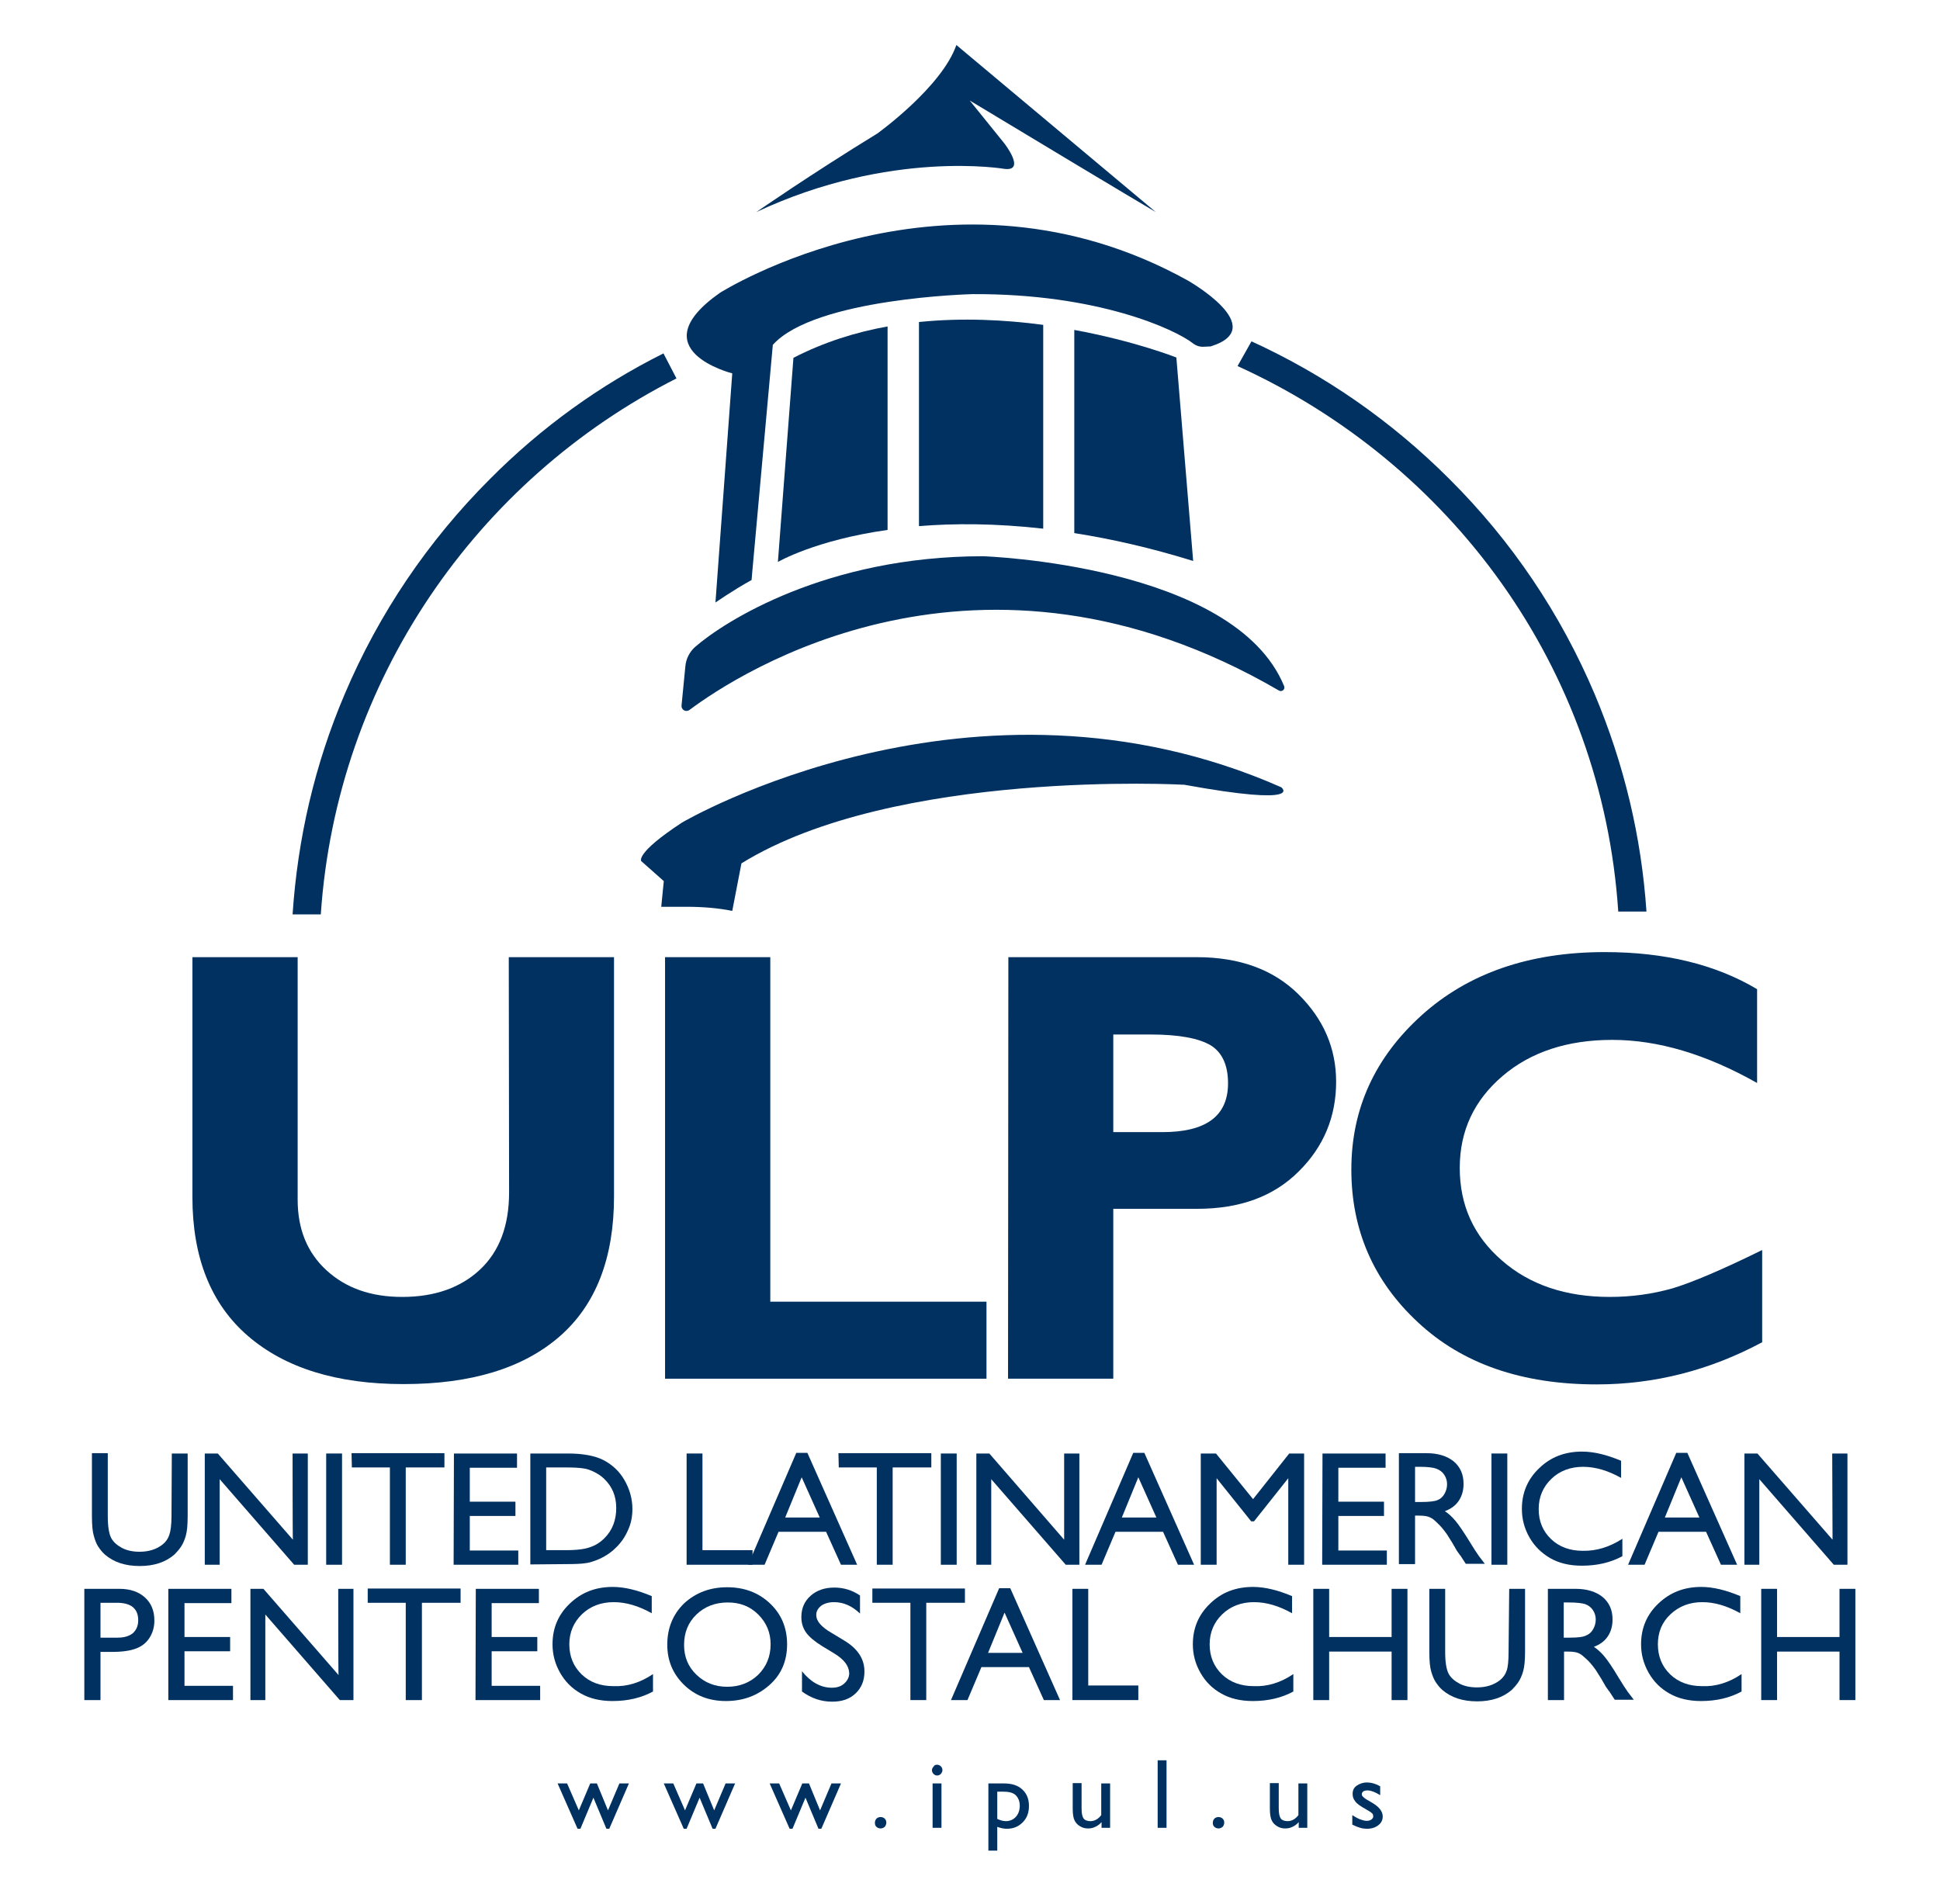 <?xml version="1.0" encoding="utf-8"?>
<!-- Generator: Adobe Illustrator 24.0.1, SVG Export Plug-In . SVG Version: 6.00 Build 0)  -->
<svg version="1.1" id="Capa_1" xmlns="http://www.w3.org/2000/svg" xmlns:xlink="http://www.w3.org/1999/xlink" x="0px" y="0px"
	 viewBox="0 0 612 600.7" style="enable-background:new 0 0 612 600.7;" xml:space="preserve">
<style type="text/css">
	.st0{fill:#003160;}
</style>
<g>
	<g>
		<path class="st0" d="M231,287.4l2.9-15c48.4-29.9,139.7-24.8,139.7-24.8c38.5,7,30.6,0.8,30.6,0.8c-97.2-42.9-189,11.1-189,11.1
			c-15,9.8-12.9,12.2-12.9,12.2l7.1,6.3l-0.8,8.1h7.9C221.7,286.1,226.5,286.5,231,287.4z"/>
	</g>
	<g>
		<path class="st0" d="M403.5,217.9c0.9,0.5,2-0.4,1.6-1.4c-15.7-38.4-95-41-95-41c-49.5,0-81.6,20.6-90.8,28.6
			c-1.8,1.6-2.9,3.8-3.1,6.2l-1.2,12.3c-0.1,1.4,1.4,2.2,2.5,1.4C233,212.4,308.9,162.8,403.5,217.9z"/>
		<path class="st0" d="M364.6,66.9c0,0-7.6-4.4-58.7-35.2l10.9,13.5c0,0,6.9,8.8,0.2,8.1c0,0-36-6.3-78.4,13.6
			c0,0,17-11.8,38.2-24.8c0,0,20.3-14.6,24.9-27.9L364.6,66.9z"/>
		<g>
			<path class="st0" d="M245.4,177.3c0,0,11.8-6.9,34.6-10.1v-64.2c-10.1,1.8-20.2,5-29.7,9.9L245.4,177.3z"/>
			<path class="st0" d="M289.9,101.6V166c11.1-0.9,24.1-0.9,39.2,0.8v-64.3C317.1,100.9,303.6,100.2,289.9,101.6z"/>
			<path class="st0" d="M376.4,177l-5.3-64.2c0,0-13.1-5.2-32.2-8.7v64.1C350.4,170,362.9,172.8,376.4,177z"/>
		</g>
	</g>
	<path class="st0" d="M225.7,190.1l5.3-72.3c0,0-29.5-7.4-3.9-25.4c0,0,72.1-45.8,147.6-3.9c0,0,26.3,14.9,7.2,20.8l-2.1,0.1
		c-1.2,0.1-2.5-0.3-3.5-1.1c-5.5-4.3-29.8-15.7-69.5-15.5c0,0-49.7,1.2-63,16l-6.5,71.8c0,0-0.1,1.5-0.2,2.4
		C231.3,186.2,225.7,190.1,225.7,190.1z"/>
</g>
<g>
	<path class="st0" d="M154.6,151.1c-19.6,19.6-35.1,42.5-45.9,68c-9.4,22.1-14.8,45.4-16.4,69.4h8.9c5-73.9,49.3-137.2,112.2-169.1
		l-4.1-7.9C189.1,121.6,170.7,134.9,154.6,151.1z"/>
</g>
<g>
	<path class="st0" d="M195.4,562.7h3l-6.2,14.3h-0.9l-4.1-9.8l-4.1,9.8h-0.9l-6.3-14.3h3l3.7,8.5l3.6-8.5h2.1l3.5,8.5L195.4,562.7z"
		/>
	<path class="st0" d="M228.9,562.7h3l-6.2,14.3h-0.9l-4.1-9.8l-4.1,9.8h-0.9l-6.3-14.3h3l3.7,8.5l3.6-8.5h2.1l3.5,8.5L228.9,562.7z"
		/>
	<path class="st0" d="M262.3,562.7h3l-6.2,14.3h-0.9l-4.1-9.8L250,577h-0.9l-6.3-14.3h3l3.7,8.5l3.6-8.5h2.1l3.5,8.5L262.3,562.7z"
		/>
	<path class="st0" d="M277.8,573.3c0.5,0,1,0.2,1.3,0.5c0.4,0.4,0.5,0.8,0.5,1.3c0,0.5-0.2,0.9-0.5,1.3c-0.4,0.3-0.8,0.5-1.3,0.5
		c-0.5,0-1-0.2-1.3-0.5c-0.4-0.3-0.5-0.8-0.5-1.3c0-0.5,0.2-1,0.5-1.3C276.8,573.5,277.3,573.3,277.8,573.3z"/>
	<path class="st0" d="M295.6,556.8c0.5,0,0.9,0.2,1.2,0.5c0.3,0.3,0.5,0.7,0.5,1.2c0,0.5-0.2,0.8-0.5,1.2c-0.3,0.3-0.7,0.5-1.2,0.5
		c-0.4,0-0.8-0.2-1.1-0.5c-0.3-0.3-0.5-0.7-0.5-1.2c0-0.4,0.2-0.8,0.5-1.1C294.8,556.9,295.1,556.8,295.6,556.8z M294.2,562.7h2.8
		v14h-2.8V562.7z"/>
	<path class="st0" d="M311.8,583.9v-21.2h4.9c2.5,0,4.4,0.6,5.8,1.9s2.1,3,2.1,5.2c0,2.1-0.6,3.8-2,5.2s-3,2-5,2
		c-0.9,0-1.9-0.2-3-0.6v7.5L311.8,583.9L311.8,583.9z M316.6,565.3h-2v8.6c0.9,0.4,1.8,0.7,2.7,0.7c1.3,0,2.4-0.5,3.2-1.4
		c0.8-0.9,1.2-2.1,1.2-3.5c0-0.9-0.2-1.7-0.6-2.4c-0.4-0.7-0.9-1.2-1.6-1.5C318.9,565.5,317.9,565.3,316.6,565.3z"/>
	<path class="st0" d="M347.5,576.7v-1.8c-0.6,0.7-1.3,1.2-2,1.5c-0.8,0.4-1.5,0.5-2.3,0.5c-0.9,0-1.7-0.2-2.5-0.7s-1.3-1-1.7-1.8
		c-0.4-0.8-0.6-2-0.6-3.8v-8h2.8v8c0,1.5,0.2,2.5,0.6,3.1c0.4,0.6,1.2,0.9,2.2,0.9c1.3,0,2.5-0.7,3.4-1.9v-10h2.8v14L347.5,576.7
		L347.5,576.7z"/>
	<path class="st0" d="M365.2,555.4h2.8v21.3h-2.8V555.4z"/>
	<path class="st0" d="M384.4,573.3c0.5,0,1,0.2,1.3,0.5c0.4,0.4,0.5,0.8,0.5,1.3c0,0.5-0.2,0.9-0.5,1.3c-0.4,0.3-0.8,0.5-1.3,0.5
		c-0.5,0-1-0.2-1.3-0.5c-0.4-0.3-0.5-0.8-0.5-1.3c0-0.5,0.2-1,0.5-1.3C383.4,573.5,383.9,573.3,384.4,573.3z"/>
	<path class="st0" d="M409.7,576.7v-1.8c-0.6,0.7-1.3,1.2-2,1.5c-0.8,0.4-1.5,0.5-2.3,0.5c-0.9,0-1.7-0.2-2.5-0.7s-1.3-1-1.7-1.8
		c-0.4-0.8-0.6-2-0.6-3.8v-8h2.8v8c0,1.5,0.2,2.5,0.6,3.1c0.4,0.6,1.2,0.9,2.2,0.9c1.3,0,2.5-0.7,3.4-1.9v-10h2.8v14L409.7,576.7
		L409.7,576.7z"/>
	<path class="st0" d="M426.6,575.7v-3c0.8,0.5,1.6,1,2.4,1.3s1.5,0.5,2.1,0.5c0.6,0,1.1-0.1,1.5-0.4c0.4-0.3,0.6-0.6,0.6-1
		c0-0.4-0.1-0.8-0.4-1c-0.3-0.3-0.9-0.7-1.8-1.2c-1.8-1-3-1.8-3.5-2.6c-0.6-0.7-0.8-1.5-0.8-2.3c0-1.1,0.4-2,1.3-2.6s1.9-1,3.2-1
		c1.4,0,2.8,0.4,4.2,1.2v2.8c-1.6-1-3-1.5-4-1.5c-0.5,0-1,0.1-1.3,0.3c-0.3,0.2-0.5,0.5-0.5,0.9c0,0.3,0.1,0.6,0.5,0.9
		c0.3,0.3,0.8,0.7,1.6,1.1l1,0.6c2.3,1.3,3.5,2.8,3.5,4.4c0,1.2-0.5,2.1-1.4,2.8s-2.1,1.1-3.5,1.1c-0.8,0-1.6-0.1-2.2-0.3
		C428.4,576.5,427.6,576.2,426.6,575.7z"/>
</g>
<g>
	<path class="st0" d="M160.5,302h33.2v75.5c0,19.4-5.7,34.2-17.2,44.2c-11.5,10-27.9,15-49.2,15c-21.1,0-37.4-5.1-49.1-15.2
		s-17.5-24.8-17.5-43.8V302h33.2v76.5c0,9.3,3,16.7,9.1,22.3c6.1,5.6,14,8.4,23.9,8.4c10.2,0,18.4-2.9,24.5-8.6
		c6.1-5.7,9.2-13.8,9.2-24.4L160.5,302L160.5,302z"/>
	<path class="st0" d="M311.2,410.7V435H209.8V302h33.2v108.7L311.2,410.7L311.2,410.7z"/>
	<path class="st0" d="M318.1,302h59.4c13.5,0,24.2,3.9,32.1,11.7c7.9,7.8,11.9,17,11.9,27.6c0,11-3.9,20.5-11.8,28.3
		c-7.9,7.9-18.5,11.8-32.1,11.8h-26.4V435h-33.2L318.1,302L318.1,302z M351.2,326.3v30.9h15.5c13.8,0,20.7-5.1,20.7-15.4
		c0-5.8-1.9-9.8-5.5-12c-3.7-2.2-10-3.4-18.9-3.4H351.2z"/>
</g>
<path class="st0" d="M555.9,394.4v29.1c-16.6,8.9-34,13.3-52.2,13.3c-23.6,0-42.4-6.5-56.4-19.6c-14-13-21-29.1-21-48.2
	s7.4-35.3,22.1-48.6s34-20,57.8-20c19,0,35,3.9,48.1,11.7v29.6c-16.1-9.1-31.3-13.6-45.7-13.6c-14.1,0-25.7,3.8-34.6,11.4
	s-13.5,17.2-13.5,29c0,11.8,4.4,21.5,13.3,29.2c8.8,7.7,20.2,11.5,34,11.5c6.9,0,13.4-0.9,19.8-2.7
	C533.9,404.6,543.3,400.6,555.9,394.4z"/>
<path class="st0" d="M519.4,287.6c-1.6-23.7-7.1-46.6-16.3-68.5c-10.8-25.5-26.2-48.4-45.9-68c-18.2-18.2-39.2-32.8-62.4-43.4
	l-4.4,7.8c67.1,30.5,115,94.9,120.1,172.1"/>
<g>
	<path class="st0" d="M54.2,458.6h5v19.9c0,2.7-0.2,4.7-0.6,6.1s-0.9,2.5-1.5,3.4c-0.6,0.9-1.3,1.7-2.1,2.5
		c-2.8,2.4-6.4,3.6-10.9,3.6c-4.6,0-8.2-1.2-11-3.6c-0.8-0.7-1.5-1.6-2.1-2.5c-0.6-0.9-1-2-1.4-3.4c-0.4-1.3-0.6-3.4-0.6-6.2v-19.9
		h5v19.9c0,3.3,0.4,5.6,1.1,6.9s1.9,2.3,3.4,3.1c1.5,0.8,3.4,1.2,5.5,1.2c3,0,5.4-0.8,7.3-2.3c1-0.8,1.7-1.8,2.1-3
		c0.4-1.1,0.7-3.1,0.7-5.9L54.2,458.6L54.2,458.6z"/>
	<path class="st0" d="M92.3,458.6h4.8v35.1h-4.3l-23.5-27v27h-4.7v-35.1h4.1l23.7,27.2C92.3,485.8,92.3,458.6,92.3,458.6z"/>
	<path class="st0" d="M102.9,458.6h5v35.1h-5V458.6z"/>
	<path class="st0" d="M110.9,458.5h29.3v4.5H128v30.7H123V463h-12L110.9,458.5L110.9,458.5z"/>
	<path class="st0" d="M143.2,458.6h19.9v4.5h-14.9v10.7h14.4v4.5h-14.4v10.9h15.3v4.5h-20.4L143.2,458.6L143.2,458.6z"/>
	<path class="st0" d="M167.3,493.6v-35h11.8c4.8,0,8.6,0.7,11.3,2.1s5,3.5,6.6,6.3s2.5,5.8,2.5,9.1c0,2.3-0.4,4.6-1.4,6.7
		c-0.9,2.1-2.2,4-3.9,5.6c-1.7,1.7-3.7,2.9-5.9,3.8c-1.3,0.5-2.5,0.9-3.6,1c-1.1,0.2-3.2,0.3-6.3,0.3L167.3,493.6L167.3,493.6z
		 M178.6,463h-6.3v26.1h6.4c2.5,0,4.5-0.2,5.9-0.5s2.6-0.8,3.5-1.3s1.8-1.2,2.6-2c2.5-2.5,3.7-5.7,3.7-9.5c0-3.8-1.3-6.8-3.8-9.2
		c-0.9-0.9-2-1.6-3.2-2.2c-1.2-0.6-2.4-1-3.4-1.1C182.7,463.1,181,463,178.6,463z"/>
	<path class="st0" d="M216.6,458.6h5v30.5h15.8v4.6h-20.8L216.6,458.6L216.6,458.6z"/>
	<path class="st0" d="M251.2,458.4h3.5l15.7,35.3h-5.1l-4.7-10.4h-15l-4.4,10.4h-5.2L251.2,458.4z M258.6,478.8l-5.7-12.7l-5.2,12.7
		H258.6z"/>
	<path class="st0" d="M264.5,458.5h29.3v4.5h-12.2v30.7h-5V463h-12L264.5,458.5L264.5,458.5z"/>
	<path class="st0" d="M296.8,458.6h5v35.1h-5V458.6z"/>
	<path class="st0" d="M335.7,458.6h4.8v35.1h-4.3l-23.5-27v27H308v-35.1h4.1l23.6,27.2L335.7,458.6L335.7,458.6z"/>
	<path class="st0" d="M357.5,458.4h3.5l15.7,35.3h-5.1l-4.7-10.4h-15l-4.4,10.4h-5.2L357.5,458.4z M364.8,478.8l-5.7-12.7l-5.2,12.7
		H364.8z"/>
	<path class="st0" d="M406.7,458.6h4.7v35.1h-5v-27.3l-10.8,13.6h-0.9l-10.9-13.6v27.3h-5v-35.1h4.8l11.7,14.4L406.7,458.6z"/>
	<path class="st0" d="M417.2,458.6h19.9v4.5h-14.9v10.7h14.4v4.5h-14.4v10.9h15.3v4.5h-20.4L417.2,458.6L417.2,458.6z"/>
	<path class="st0" d="M441.3,493.6v-35.1h8.8c3.5,0,6.4,0.9,8.5,2.6c2.1,1.8,3.1,4.1,3.1,7.1c0,2-0.5,3.8-1.5,5.3s-2.5,2.6-4.4,3.3
		c1.1,0.7,2.2,1.7,3.3,3c1.1,1.3,2.6,3.5,4.5,6.6c1.2,2,2.2,3.5,2.9,4.5l1.9,2.5h-6l-1.5-2.3c0-0.1-0.1-0.2-0.3-0.4l-1-1.4l-1.5-2.6
		l-1.7-2.7c-1-1.4-2-2.6-2.9-3.4c-0.9-0.9-1.6-1.5-2.3-1.8c-0.7-0.4-1.9-0.6-3.5-0.6h-1.3v15.3H441.3z M447.9,462.8h-1.5v11.1h1.9
		c2.5,0,4.3-0.2,5.2-0.6c1-0.4,1.7-1.1,2.2-2s0.8-1.9,0.8-3c0-1.1-0.3-2.1-0.9-3c-0.6-0.9-1.4-1.5-2.5-1.9
		C452.1,463,450.3,462.8,447.9,462.8z"/>
	<path class="st0" d="M470.5,458.6h5v35.1h-5V458.6z"/>
	<path class="st0" d="M511.8,485.5v5.5c-3.7,2-7.9,3-12.8,3c-3.9,0-7.2-0.8-10-2.4c-2.7-1.6-4.9-3.7-6.5-6.5s-2.4-5.8-2.4-9
		c0-5.1,1.8-9.4,5.5-12.9c3.6-3.5,8.1-5.2,13.5-5.2c3.7,0,7.8,1,12.3,2.9v5.4c-4.1-2.3-8.1-3.5-12-3.5c-4,0-7.4,1.3-10,3.8
		c-2.6,2.5-4,5.7-4,9.5c0,3.9,1.3,7,3.9,9.5c2.6,2.5,6,3.7,10,3.7C503.6,489.4,507.8,488.1,511.8,485.5z"/>
	<path class="st0" d="M528.8,458.4h3.5l15.7,35.3h-5.1l-4.7-10.4h-15l-4.4,10.4h-5.2L528.8,458.4z M536.1,478.8l-5.7-12.7l-5.2,12.7
		H536.1z"/>
	<path class="st0" d="M578,458.6h4.8v35.1h-4.3l-23.5-27v27h-4.7v-35.1h4.1l23.7,27.2L578,458.6L578,458.6z"/>
	<path class="st0" d="M26.6,536.4v-35.1h11.1c3.3,0,6,0.9,8,2.7c2,1.8,3,4.2,3,7.3c0,2-0.5,3.8-1.5,5.4s-2.4,2.7-4.2,3.4
		c-1.8,0.7-4.3,1.1-7.6,1.1h-3.7v15.2L26.6,536.4L26.6,536.4z M36.9,505.7h-5.2v11h5.5c2,0,3.6-0.5,4.7-1.4c1.1-1,1.7-2.3,1.7-4.1
		C43.6,507.5,41.3,505.7,36.9,505.7z"/>
	<path class="st0" d="M53.1,501.3H73v4.5H58.2v10.7h14.4v4.5H58.2v10.9h15.3v4.5H53.1V501.3z"/>
	<path class="st0" d="M106.7,501.3h4.8v35.1h-4.3l-23.5-27v27H79v-35.1h4.1l23.7,27.2C106.7,528.5,106.7,501.3,106.7,501.3z"/>
	<path class="st0" d="M116,501.2h29.3v4.5h-12.2v30.7h-5.1v-30.7h-12C116,505.7,116,501.2,116,501.2z"/>
	<path class="st0" d="M150.1,501.3H170v4.5h-14.9v10.7h14.4v4.5h-14.4v10.9h15.3v4.5h-20.4L150.1,501.3L150.1,501.3z"/>
	<path class="st0" d="M206,528.2v5.5c-3.7,2-7.9,3-12.8,3c-3.9,0-7.2-0.8-10-2.4s-4.9-3.7-6.5-6.5s-2.4-5.8-2.4-9
		c0-5.1,1.8-9.4,5.5-12.9s8.1-5.2,13.5-5.2c3.7,0,7.8,1,12.3,2.9v5.4c-4.1-2.3-8.1-3.5-12-3.5c-4,0-7.4,1.3-10,3.8
		c-2.6,2.5-4,5.7-4,9.5c0,3.8,1.3,7,3.9,9.5s5.9,3.7,10,3.7C197.8,532.2,202,530.9,206,528.2z"/>
	<path class="st0" d="M229.4,500.8c5.4,0,9.9,1.7,13.5,5.1s5.4,7.7,5.4,12.9c0,5.2-1.8,9.5-5.5,12.8s-8.2,5.1-13.8,5.1
		c-5.3,0-9.7-1.7-13.2-5.1c-3.5-3.4-5.3-7.6-5.3-12.7c0-5.2,1.8-9.6,5.3-13C219.5,502.5,224,500.8,229.4,500.8z M229.6,505.6
		c-4,0-7.3,1.3-9.9,3.8c-2.6,2.5-3.9,5.7-3.9,9.6c0,3.8,1.3,6.9,3.9,9.4s5.8,3.8,9.7,3.8c3.9,0,7.2-1.3,9.8-3.8
		c2.6-2.6,3.9-5.8,3.9-9.6c0-3.7-1.3-6.8-3.9-9.4C236.6,506.8,233.4,505.6,229.6,505.6z"/>
	<path class="st0" d="M263.2,521.7l-3.8-2.3c-2.4-1.5-4.1-2.9-5.1-4.3s-1.5-3-1.5-4.9c0-2.8,1-5,2.9-6.7c1.9-1.7,4.4-2.6,7.5-2.6
		c2.9,0,5.6,0.8,8.1,2.5v5.7c-2.5-2.4-5.2-3.6-8.2-3.6c-1.6,0-3,0.4-4,1.1c-1,0.8-1.6,1.7-1.6,2.9c0,1,0.4,2,1.2,2.9s2,1.9,3.8,2.9
		l3.8,2.3c4.3,2.6,6.4,5.8,6.4,9.8c0,2.8-0.9,5.1-2.8,6.9c-1.9,1.8-4.3,2.6-7.4,2.6c-3.5,0-6.6-1.1-9.5-3.2v-6.4
		c2.7,3.4,5.9,5.2,9.4,5.2c1.6,0,2.9-0.4,3.9-1.3c1-0.9,1.6-2,1.6-3.3C267.8,525.6,266.3,523.6,263.2,521.7z"/>
	<path class="st0" d="M275.1,501.2h29.3v4.5h-12.2v30.7h-5v-30.7h-12V501.2z"/>
	<path class="st0" d="M315.2,501.1h3.5l15.7,35.3h-5.1l-4.7-10.4h-15l-4.4,10.4h-5.2L315.2,501.1z M322.6,521.5l-5.7-12.7l-5.2,12.7
		H322.6z"/>
	<path class="st0" d="M338.3,501.3h5v30.5h15.8v4.6h-20.8L338.3,501.3L338.3,501.3z"/>
	<path class="st0" d="M408,528.2v5.5c-3.7,2-7.9,3-12.8,3c-3.9,0-7.2-0.8-10-2.4s-4.9-3.7-6.5-6.5s-2.4-5.8-2.4-9
		c0-5.1,1.8-9.4,5.5-12.9c3.6-3.5,8.1-5.2,13.5-5.2c3.7,0,7.8,1,12.3,2.9v5.4c-4.1-2.3-8.1-3.5-12-3.5c-4,0-7.4,1.3-10,3.8
		c-2.6,2.5-4,5.7-4,9.5c0,3.8,1.3,7,3.9,9.5c2.6,2.5,6,3.7,10,3.7C399.8,532.2,404,530.9,408,528.2z"/>
	<path class="st0" d="M439,501.3h5v35.1h-5v-15.3h-19.7v15.3h-5v-35.1h5v15.2H439V501.3z"/>
	<path class="st0" d="M476.1,501.3h5v19.9c0,2.7-0.2,4.7-0.6,6.1c-0.4,1.4-0.9,2.5-1.5,3.4s-1.3,1.7-2.1,2.5
		c-2.8,2.4-6.4,3.6-10.9,3.6c-4.6,0-8.2-1.2-11-3.6c-0.8-0.7-1.5-1.6-2.1-2.5s-1-2-1.4-3.3c-0.4-1.3-0.6-3.4-0.6-6.2v-19.9h5v19.9
		c0,3.3,0.4,5.6,1.1,6.9s1.9,2.3,3.4,3.1c1.5,0.8,3.4,1.2,5.5,1.2c3,0,5.4-0.8,7.3-2.3c1-0.8,1.7-1.8,2.1-3c0.4-1.1,0.6-3.1,0.6-5.8
		L476.1,501.3L476.1,501.3z"/>
	<path class="st0" d="M488.3,536.4v-35.1h8.8c3.5,0,6.4,0.9,8.5,2.6c2.1,1.8,3.1,4.1,3.1,7.1c0,2-0.5,3.8-1.5,5.3s-2.5,2.6-4.4,3.3
		c1.1,0.7,2.2,1.7,3.3,3s2.6,3.5,4.5,6.7c1.2,2,2.2,3.5,2.9,4.5l1.9,2.5h-6l-1.5-2.3c0-0.1-0.1-0.2-0.3-0.4l-1-1.4l-1.5-2.6
		l-1.7-2.7c-1-1.4-2-2.6-2.9-3.4c-0.9-0.8-1.6-1.5-2.3-1.8c-0.7-0.4-1.9-0.6-3.5-0.6h-1.3v15.3L488.3,536.4L488.3,536.4z
		 M494.8,505.6h-1.5v11.1h1.9c2.5,0,4.3-0.2,5.2-0.7c1-0.4,1.7-1.1,2.2-2c0.5-0.9,0.8-1.9,0.8-3c0-1.1-0.3-2.1-0.9-3
		c-0.6-0.9-1.4-1.5-2.5-1.9C499,505.8,497.3,505.6,494.8,505.6z"/>
	<path class="st0" d="M549.4,528.2v5.5c-3.7,2-7.9,3-12.8,3c-3.9,0-7.2-0.8-10-2.4s-4.9-3.7-6.5-6.5c-1.6-2.8-2.4-5.8-2.4-9
		c0-5.1,1.8-9.4,5.5-12.9s8.1-5.2,13.5-5.2c3.7,0,7.8,1,12.3,2.9v5.4c-4.1-2.3-8.1-3.5-12-3.5c-4,0-7.3,1.3-10,3.8
		c-2.7,2.5-4,5.7-4,9.5c0,3.8,1.3,7,3.9,9.5s6,3.7,10,3.7C541.2,532.2,545.4,530.9,549.4,528.2z"/>
	<path class="st0" d="M580.3,501.3h5v35.1h-5v-15.3h-19.7v15.3h-5v-35.1h5v15.2h19.7V501.3z"/>
</g>
</svg>
